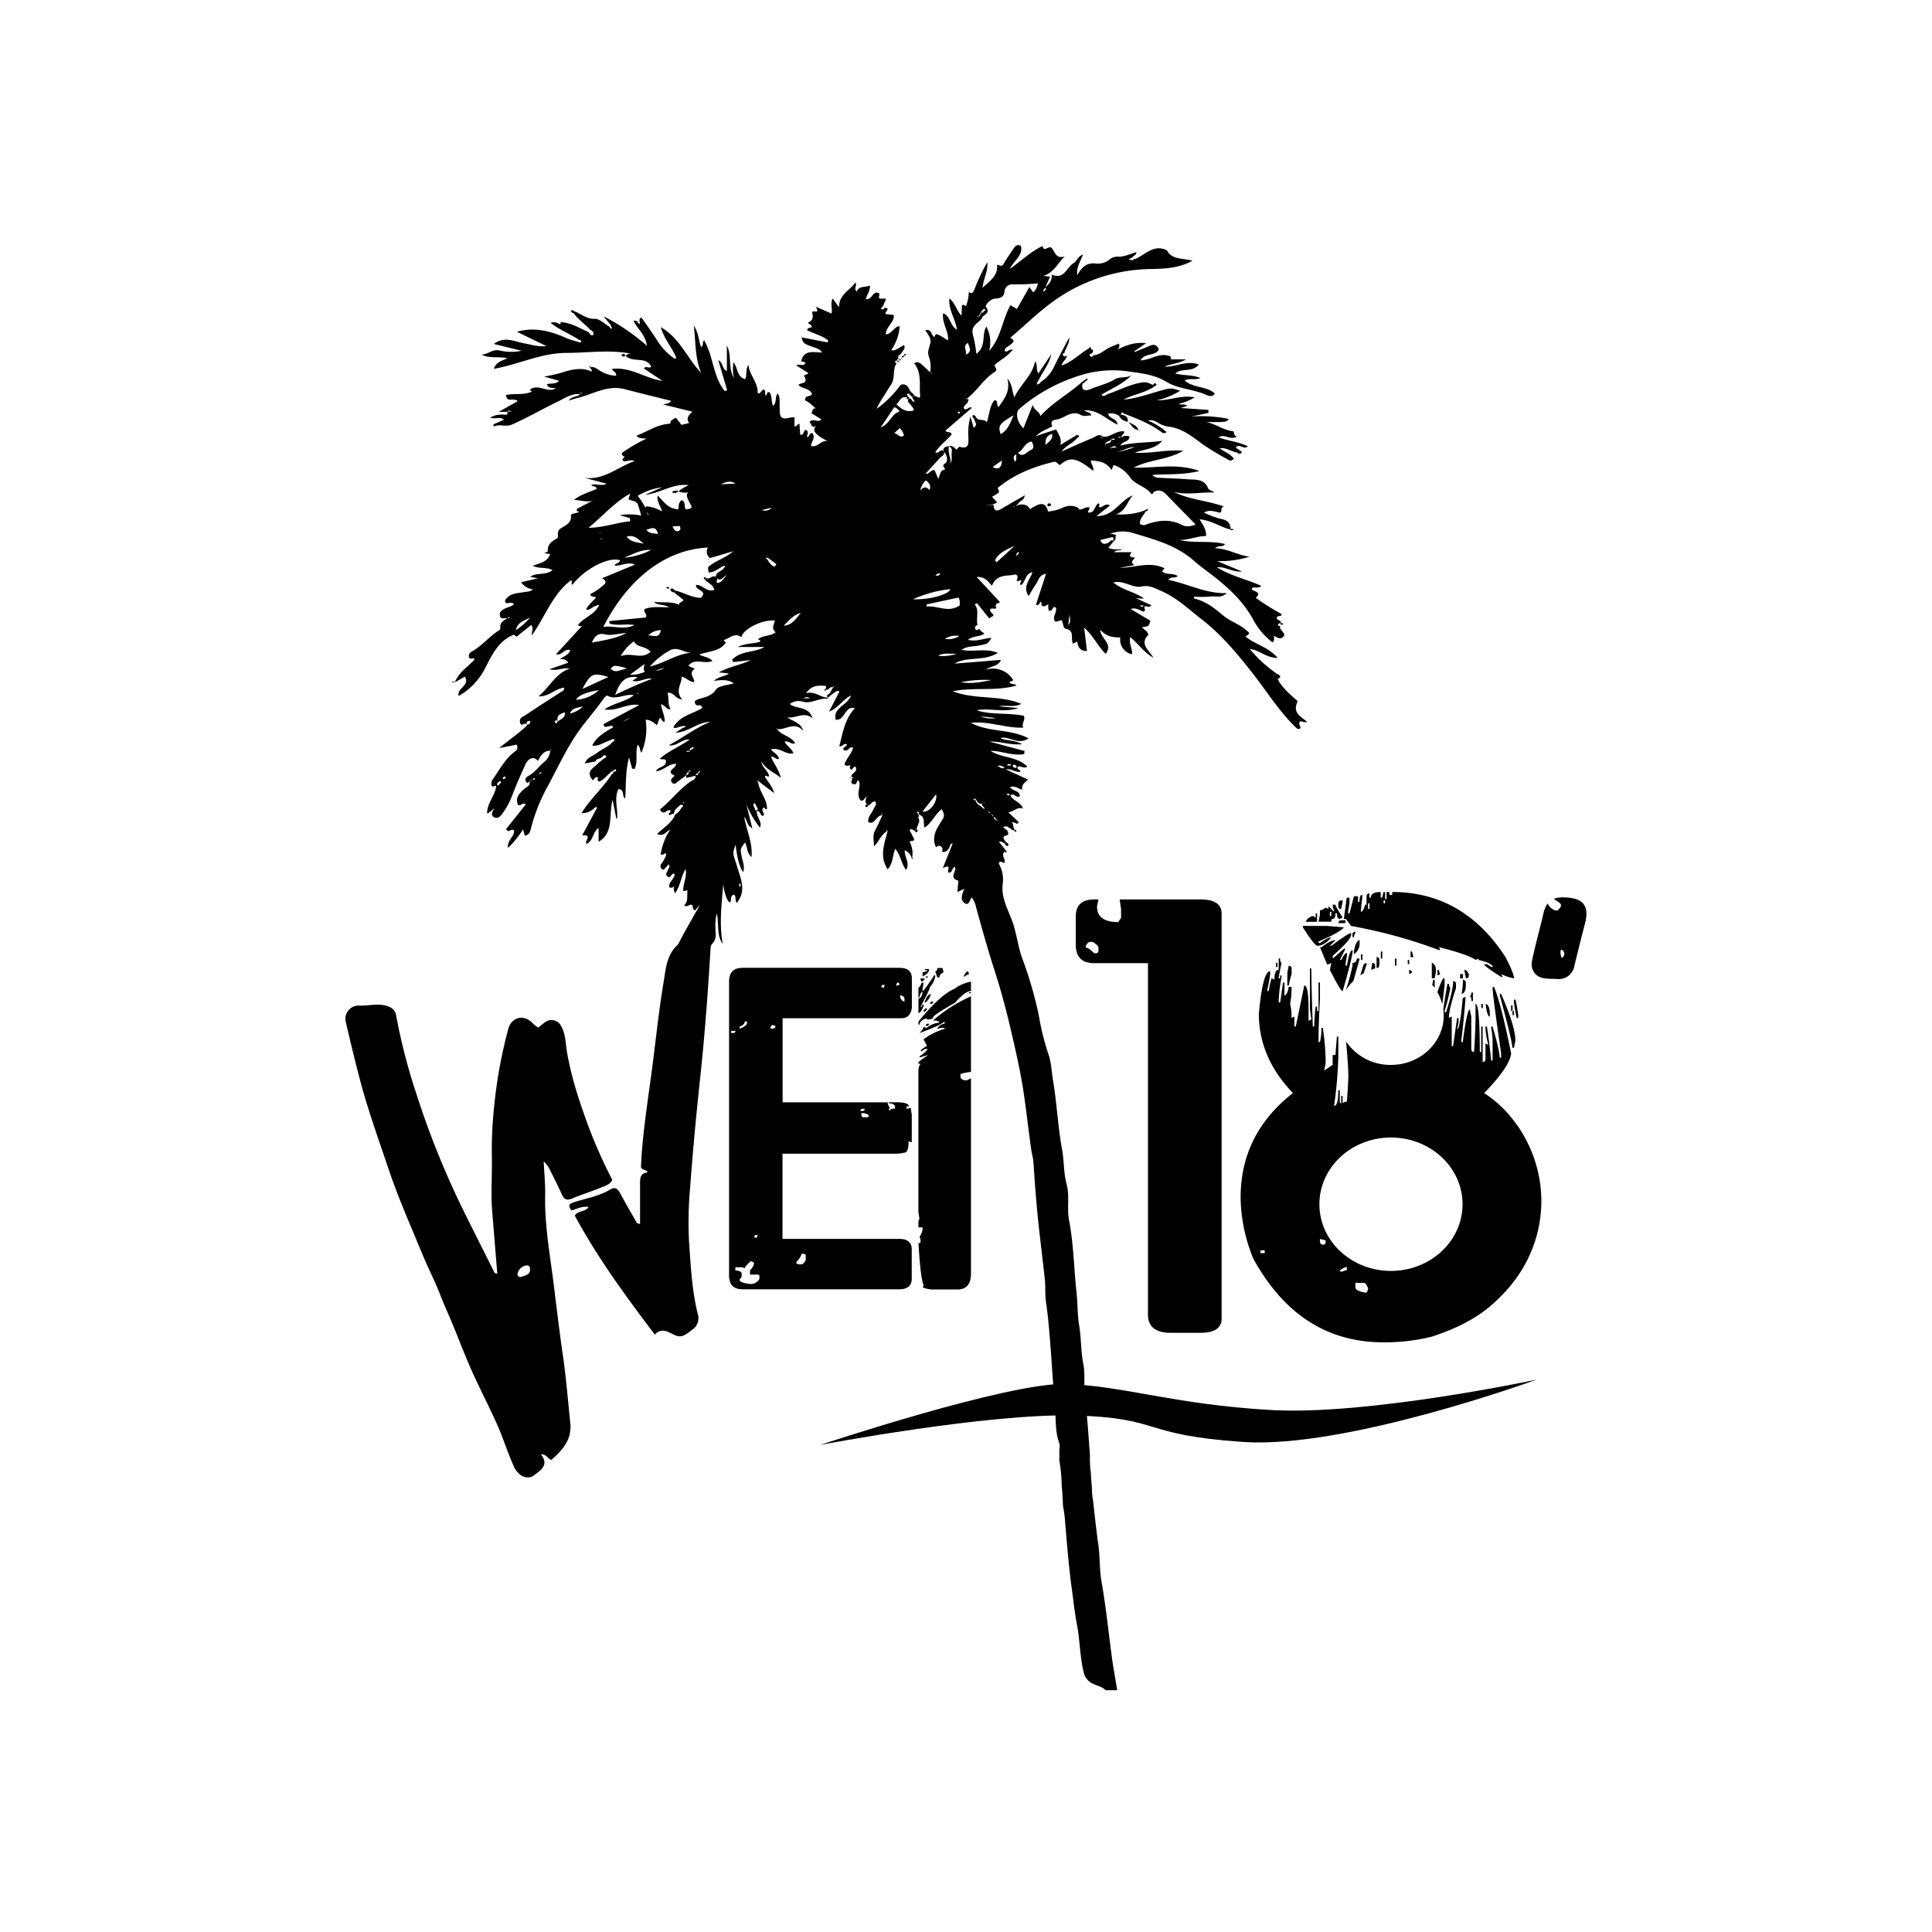 <svg id="Calque_1" data-name="Calque 1" xmlns="http://www.w3.org/2000/svg" viewBox="0 0 566.93 566.93"><title>wei_black</title><path d="M421.81,284.6v1.66l.83-.42a3.18,3.18,0,0,1-.42-1.25Z"/><path d="M423.23,294.73l.67-5.55V287.1h-.42a20.3,20.3,0,0,0-1.68,4.08A13.88,13.88,0,0,1,423.23,294.73Z"/><path d="M431,286.26v-.42q-.62-1.25-1.25-1.25V285l.42,2.08A.73.73,0,0,0,431,286.26Z"/><path d="M421.4,285q0-2.08-1.25-2.49v4.57H421Z"/><path d="M444.26,294.16a36.33,36.33,0,0,0,.83,4.57h.42v-.83a36.74,36.74,0,0,0-.83-4.57h-.42Z"/><rect x="409.35" y="281.28" width="0.42" height="2.08"/><rect x="413.09" y="281.69" width="0.42" height="1.25"/><path d="M413.5,284.6v1.25l.83-.42Q414.33,284.71,413.5,284.6Z"/><path d="M421,289.86a1.23,1.23,0,0,0,0-.27v-2.08h-.42l-.3,1.49C420.51,289.28,420.74,289.56,421,289.86Z"/><path d="M440.1,291.67v.42q3.32,12.05,3.74,15.38h.42l.42-2.08q0-4.15-4.16-13.71Z"/><path d="M395.22,270.06l1.25,1.66a147.62,147.62,0,0,1,25.77,7.06h.42l-.42-.83q8.21,2,10.8,3.74l.83-.42v.42q4.15,1,4.16,2.08h-.42l-1.25-.83h-.83q0,.62,5,3.74h.42l-.42-.83a15.17,15.17,0,0,0,3.74,1.25q0-1.45-2.49-6.23-12.36-19.11-33.25-19.12v.83h-.83v-.83h-.83v2.08h-.42v-2.08H406l-.42,1.66h-.42v-1.66q-2.91,0-2.91,1.66h-.42v-1.25q-.73,0-.83.83v2.49h-.42q-.62,2.08-1.25,2.08,0-.52.42-4.16v-.83q-.83,0-.83,2.08h-.42V263H397.3L396,268h-.42v-.42l.42-2.49v-1.66h-.83l-.83,6.23C394.94,269.64,395.22,269.78,395.22,270.06Zm10.8-5.82h.42v.83H406Zm-4.57.83h.42v1.66h-.42Z"/><rect x="443.84" y="296.65" width="0.42" height="1.25"/><rect x="443.42" y="294.99" width="0.42" height="1.66"/><path d="M431.79,293.74h.42v-2.49h-.42a3.2,3.2,0,0,1-.42,1.25C431.65,292.5,431.79,292.91,431.79,293.74Z"/><path d="M430.13,289.17v-.83q0-.73-.83-.83a22.32,22.32,0,0,1-.42,4.16Q430.13,291.35,430.13,289.17Z"/><rect x="428.46" y="285.85" width="0.83" height="1.25"/><path d="M437.19,298.32v-.42q0-3.12-1.25-3.32Q436.36,298.32,437.19,298.32Z"/><rect x="434.7" y="294.58" width="0.42" height="1.25"/><polygon points="414.33 279.2 413.92 279.2 413.92 280.86 414.75 280.86 414.33 279.2"/><path d="M393.56,266.73l.42-2.08v-.42h-.42q-.73,0-.83.83v.83A.73.73,0,0,0,393.56,266.73Z"/><path d="M386.49,268h-.42v1.25a.37.37,0,0,1-.42-.42,2.66,2.66,0,0,0-2.49,1.66h3.32Z"/><path d="M391.06,269.64q.83,0,.83-1.66h.42q0,1.66.83,1.66l.83-.42q-2.08-3.22-2.08-3.74h-.83a3.28,3.28,0,0,0,.42,1.66v.42l-1.66-1.66v.83l-.83-.42a3,3,0,0,1-1.66.83v1.25l-.42,2.08h3.74Q390.65,269.64,391.06,269.64Zm-.83-2.08h.42v1.25h-.42Z"/><rect x="405.19" y="279.2" width="0.42" height="2.08"/><rect x="399.37" y="280.03" width="0.42" height="1.66"/><rect x="374.44" y="282.52" width="0.42" height="1.25"/><path d="M449.66,339.46a34.58,34.58,0,0,0-14.13-18.7q7.58-7.89,7.9-11.64-2.91-14.44-5-19.53H438V290q0,1.87,2.49,19.12v1.25h-.42q0-2-2.08-9.14h-.42v.42a21.91,21.91,0,0,1,.42,3.74v5.82h-.42q-.42-4.57-1.25-10h-.42v.83a26.68,26.68,0,0,0,.83,4.57l-.83-.42v4.57a.73.73,0,0,1-.83.83V301.22h-.42v7.48h-.42q0-14.13-1.25-14.13v3.74q0,3.53-.42,10.39-.73,0-.83-.83v-9.56l-.42-2.08q-.83,0-2.08,9.56h-.42v-.42q.83-6.75,1.25-12.88l-.83.42q-.83,9.14-1.66,9.14L428,300v-1.25h-.42L426.39,307H426v-8.73l-.83.42q0-2.49,2.08-8.73v-1.25c0-.48-.28-.76-.83-.83q0,2.7-2.08,9.14h-.42v-.42a51.16,51.16,0,0,0,1.66-6.65,3.17,3.17,0,0,1-.42-1.25h-.42q-.76,4.11-1.21,7.52a13.75,13.75,0,0,1,.12,1.75c0,8-6.93,14.52-15.47,14.52A15.7,15.7,0,0,1,395,305.62q.66,7.55.66,10.15,0,1.66-.42,7.48a3.2,3.2,0,0,0-1.25.42v-2.08h-.42v2.08h-.42v-3.74h-.42q0,4.57-1.25,4.57A124.37,124.37,0,0,0,392.72,310v-5.82h-.42q-.42,5.2-.42,5.4h-.83v2.91l-2.49,1.66L389,312v-1.25a75.18,75.18,0,0,0-.83-9.14h-.42a16,16,0,0,1-.42,4.16h-.42v-.42q0-4.68.42-12.05v-5h-.42v8.31h-.42v-1.25h-.42a51.56,51.56,0,0,0-.42,5.82h-.42q-.42-11.95-.42-17h-.42v12.05l.42,2.91-.83.42v-3.74q0-6.65-1.25-6.65l-2.49,12.05h-.42v-2.91l-.83.42a16,16,0,0,0-.42-4.16,22.32,22.32,0,0,0,.42-4.16v-.83h-.83q-.42,2.49-1.25,2.49v-3.74h-.42l-.83,5.82h-.42v-.83a45.93,45.93,0,0,1,.83-6.65v-.42h-.42v.83h-.42v-.42l.83-4.16q-.42,0-.42-1.25h-.42v3.32q-1.25,0-1.25,2.91l-.83-.42a23.87,23.87,0,0,0-.83,3.74h-.42v-.42a36.63,36.63,0,0,0,.83-4.57V285q-2.18,0-3.32,12.47,0,12.88,10,23.27Q364,332.81,364.05,351.51a48.65,48.65,0,0,0,3.74,17.87Q381.3,393.9,406,393.9a58.06,58.06,0,0,0,14.13-1.66q17.87-5.82,23.69-17a.37.37,0,0,1-.42-.42v-2.49a41.13,41.13,0,0,1,1.25-11.22h-.42l2.91-9.14h-.42a80.29,80.29,0,0,0,2.91-11.64Zm-78.54,28.26h-1.25v-.83h1.25ZM389,364.39a.73.73,0,0,1-.83.83c-.49,0-.76-.28-.83-.83v-.83L389,364Zm6.23,8.31a3.2,3.2,0,0,0-1.25.42h-.83q0-.62,1.66-1.25h.42Zm5.82,6.65q-3.33-.41-3.32-1.66v-1.25h2.49q.62,0,1.25,1.66A3.2,3.2,0,0,1,401,379.35Zm7.12-6.41c-11.6,0-21-8.76-21-19.57s9.41-19.57,21-19.57,21,8.76,21,19.57S419.76,372.94,408.16,372.94Z"/><path d="M397.3,280a3.63,3.63,0,0,0,1.66-3.32v-.83q-1.14.21-1.66,3.32Z"/><path d="M386.49,277.54q2.18,0,4.16-2.49-.94,0-3.32,1.66h-.42v-.42q6.13-2.6,7.48-4.16l-5-.42h-7.06v.42Q385.24,276.81,386.49,277.54Z"/><path d="M377.76,289.17h.42a24.79,24.79,0,0,1,.83-3.32v-1.66q0-.73-.83-.83l-.42,2.08Z"/><path d="M398.13,281.28a1.1,1.1,0,0,1-1.25,1.25v.83a53.35,53.35,0,0,1-2,7.27,14.72,14.72,0,0,1,2.26-2.76l1.85-6.59Z"/><path d="M396.88,275h.42a3.19,3.19,0,0,1,.42-1.25v-.42l-.83.42Z"/><path d="M403.95,284.06l.64-.16.19-1v-1.25q0-.73-.83-.83Z"/><path d="M394,290.84q2.91-10.08,2.91-11.64v-.42q-.94,0-1.66,4.57h-.42v-.42l.42-2.49v-.83q-.83.21-1.66,2.08h-.42l1.66-3.32h-.42l-3.32,2.91v-.83q5.4-4.68,5.4-6.23v-.42q-.83,0-5.82,3.74h-.42l1.66-1.66q-1.46,0-4.16,2.08h-.42l2.08,5h.42l.83-.42-.42,2.08Q393.35,290.84,394,290.84Z"/><path d="M392.72,270.89h2.08v-.83h-1.25Q392.83,270.06,392.72,270.89Z"/><path d="M401,282.52l-.83.42c-.36,1.19-.7,2.28-1,3.26.31-.21.63-.41,1-.6.27-.82.56-1.7.87-2.66Z"/><path d="M403.53,283.36q0-.73-.83-.83-.21,1.13-.37,2.05c.39-.15.79-.29,1.2-.41Z"/><g id="cul_8" data-name="cul 8"><path d="M445,329.94c0,4.68-.28,9.17-2.88,13.41-2.78,4.55-6.68,8.1-8.73,13.12-4.4,10.77-4,22.82-8,33.7,15.82-6.28,26.9-20.79,26.9-37.69A38.6,38.6,0,0,0,445,329.94Z"/></g><path d="M321.08,263.93h1.25l-.42,2.08q0,4.57,6.23,4.57l.83-1.25v-2.49l-.42-2.91h23.69q6.23,0,6.23,4.16V386.94q0,4.16-6.23,4.16h-8.73q-6.65,0-6.65-5.4V282.63H321.08q-5.4,0-5.4-5.4v-8.31Q315.68,263.93,321.08,263.93Zm-2.49,13.71v.42q.83,0,2.49,1.66h.42a.73.73,0,0,0,.83-.83v-.83q0-.62-1.66-1.66h-.83Q319.21,276.4,318.59,277.64Z"/><path d="M455.44,267.3c0,1.63,1.74,2.95,3.89,2.95"/><path d="M459.05,263.33a8.18,8.18,0,0,0-3.1.4l.85.62a6.4,6.4,0,0,1,1.09.82c.53.62-.25,1.48-.74,1.88s-1.36-.11-1.86-.5a3.62,3.62,0,0,1-1.15-1.45,8.67,8.67,0,0,0-1.28,3.17c-.88,3.79-1.93,7.55-2.79,11.34-.34,1.5-.88,3.26-.43,4.59,1.18,3.5,4.66,2.91,7.34,3.08a4.6,4.6,0,0,0,5-3.82c1-4.12,2-8.21,3.09-12.3C466.47,265.84,464.66,263.48,459.05,263.33ZM458.48,281c-.11.09-.26,0-.3-.12a3.77,3.77,0,0,1-.21-2,.16.16,0,0,1,.14-.14.21.21,0,0,1,.24,0h0A1.35,1.35,0,0,1,458.48,281Z"/><g id="sol"><path d="M240.69,424s55.25-18.4,72.1-17.88,31.63,6,60.15,7.64,78-8.93,78-8.93-55.86,20.38-86.19,18.3-23.52-7-49.09-7.76S240.69,424,240.69,424Z"/></g><path d="M380.6,206.24c.35-.81-.34-.91-.65-1.21-1.87-1.74-3.82-3.4-5-5.73l-1.35-.9h-.2l1.15-.8a39.23,39.23,0,0,1-7.82-7.16c2.93.3,4.85,2.67,8.19,2.61-2.79-3.25-6.66-3.94-9.44-6.26,1.49-1.08,1.29-.93.14-1.93-2-1.77-4.64-2.51-6.69-4.25-2.47-2.08-5-4.12-8.31-4.92-.32-.08-.28-.29-.22-.59a33.79,33.79,0,0,0,4.81-.05c1.46-.21,3.11.56,4.79-1-6.29.19-11.42-2.78-17.16-3.87.77-1.16,2-.36,2.73-1.15-1.42-1-3.27-.22-4.58-1.34l.74-.94c-4.39-2.14-8.81-.1-13.16-.15l4.28-.75c-1.37-1-.25-1.47.17-2.19-.79-.22-2.2,0-.92-1.63h-5.24c.87-.84,1.84-.38,2.37-.69-1.16-.34-2.59.16-4-.62l1.57-1.9h0c.81-.43.41-1.24.71-1.86l-1.65-.36a10.39,10.39,0,0,1,6.14-.33c6.42,1.95,13,3.57,18.29,8.24,2.15,1.9,4.56,3.54,6.82,5.36,4.3,3.47,8.15,7.27,10.76,12.2a20.56,20.56,0,0,0,5.55,6.43c.74-.62.31-1.31.45-1.91,1.13.67,2.25,1.27,3-.17-.1-1.21-1.6-1.62-1.19-2.78a.47.47,0,0,1-.66-.31c0-.58.52-.31.83-.42.25-1-1.5-.9-1.18-1.78.41-.65,1.27,0,1.43-.92a72.28,72.28,0,0,1-7.62-4.78c2.28-1.93-1.54-1.9-1.15-2.8.88-.62,1.7.27,2.79-.7-4.38-2-9-2.9-13-5.46,2.4-.29,4.37,1.45,7.38,1.25l-7.36-3.08a27.69,27.69,0,0,0,9.51-1.29c-3.44-.41-6.41-2.39-10.08-2.47.92-1,2.16-.15,2.92-1.23-4.45-1.13-9-.13-13.38-1.21,2.68.06,5.14-1.14,7.8-1.15.12-1.87-.9-3.22-1.91-4.9,3.53.3,6.13,2.3,9.13,3l0,0c-.07-2-1.06-2.83-3-3.15a27,27,0,0,1-4.85-1.81c1.86-1.09,3.34-.15,4.77,0,.79-.46-.19-1.65,1.18-1.77-5-1.81-10.17-2-14.76-4.31,4,1,7.94,0,11.9.18-.67-.58-1.56-.55-1.93-1.4-1.24-2.81-3.88-2.29-6.15-2.5s-4.84-.23-7.26-.39c-1-.06-2,.11-2.89-.89,4.56-.28,9,.05,13.83-1.14-6.62-2.38-12.83-.79-19.27-1,4.58-2.41,9.82-2.18,14.49-4.92-4.91-.49-9.2.88-14.21.54,3-1.08,5.88-1,8.09-3.47-4.25.61-8.16.34-12.31,1.41.76-1.5,2.76-1,2.64-2.77-.78-.05-1.55-.32-2.2.37-.42-.79,1-1,.61-1.8a4.66,4.66,0,0,0-2.52.53c-1.23.39-2.32,1.39-3.76.95h0c-1.16-.91-2.08.15-3,.51-3,1.22-6,2.6-9,3.92,1.28-1.82,3.44-2.39,4.69-4.11l-.63-.48-4.45,2.67c.51-1.87-.53-3.12-1.24-4.56l-6,2a13.24,13.24,0,0,1,3.49-2.19c.49-.24,1.42-.7,1.4-.72-.93-2.08,1.16-1.87,1.89-2.11,2.05-.67,4.06-2.54,6.34-1.28,1.23.69,2.1.14,3.23.22-.38-1.17-1.44-.86-2.1-1.51,4-.29,6.51,2.69,9.8,4.2-.24-1.91-2.46-1.72-2.81-3.19a3.86,3.86,0,0,1,3.39.74l.45-.56c0-1,.54-.37.87-.23,3.64,1.43,7.31,2.8,10.53,5.1.54.38,1.06,1,1.94.33a18.88,18.88,0,0,0-5.41-3.34c1.1-.44,2,.11,2.92.6a8.13,8.13,0,0,0,2.92,1.12c4,.42,7.05,2.86,10.09,5.14a86.74,86.74,0,0,0,7.7,4.65c.74.45,1.05-.12,1.58-.26-1-1.58-2.77-2-4.22-3.17,2.05-.3,3.42,1.07,5.1,1.22l.76-.63c-.27-.41-1.11-.36-1-1,1.09-.89,2.18.89,3.43-.16-2.84-1.37-5.83-1.6-8.62-2.62,1.76-1.24,3.39,1,5.42-.26-1.18-.17-.65-1.5-1.19-1.55-2.87-.3-5.15-2.22-7.92-2.7,5.8.05,6.14.06,6.66-.91a40.68,40.68,0,0,0-10.94-.71l5-1.06,0-.87-8.13-.57c.62-.18,1.25-.41,1.91-.62-.84-.74-1.68-.17-2.49-.58a16.09,16.09,0,0,0,4.68-1.91c-3.9-.81-7.43,1-11.12.84a21.56,21.56,0,0,0,6.85-2.78c-2.75-.9-2.74-.85-5.86,0-3.55,1-7,2.25-10.75,2.6,2.81-1.54,6.14-1.88,9.2-3.93-1.51-.93-2.42-1.31-3.78-1.1-3.57.55-6.7,2.28-10.05,3.39-.55.18-1.15,1-1.84.19,3-1.82,6.26-3.12,8.8-5.7-1.53.91-3.43.32-4.82,1.16-2.27,1.37-4.83,1.9-7.22,2.91-1,.41-2.87.81-2.31-1.61l-.23-.43c-3.87,3.46-8.52,5.93-12.14,9.94-.34-1.53-1.89-1.6-2.24-3.33l-2.74,6.91c-1.9-1.73-2.45-4.63-1.2-5.7a49.88,49.88,0,0,1,19.15-10.2,31.48,31.48,0,0,1,12.84-.77c3.89.52,7.84,1,11.06,3,3.7,2.19,7.9,2.17,11.66,3.81.3.13,1.88,1,2.66-.31-2.46-2.31-6.28-1.54-8.88-3.86,1.57-.77,3,0,4.65-.71-2.52-1.05-5-.64-7.39-1.35,2-1.73,5-.2,6.91-2.61-3.56-1.32-6.74.75-10,.64,1.91-.95,4.14-.87,6.22-2.16h-4.42c.09-.66,0-1-1.22-1.18-2.78-.47-5,1.45-7.67,1.47,1.13-2.26,4.45-1.18,5.37-3.22-.88-2-2.13-1.29-3.38-.75s-2.48,1-3.72,1.54l-.12-.23,3.47-2.37c-3.4-.4-6.14.68-8.8,2.1a1.49,1.49,0,0,0,.82-2c-1,.43-1.88.78-2.73,1.16-1.6.71-2.82,2.19-4.72,2.27-.31.49-.73.73-1.06.11s.36-.49.64-.65c.5-.8.45-1.28-.67-1.13l-.31-.31c-2.71,1.57-4.91,4-8,5,.34-1.23,1.48-1.8,1.62-3-.38.39-.84.47-1.16,0s.16-.52.41-.7c.23-1.4,1.49-2.44,1.41-4.56-1.64,3.15-3.1,5.78-4.4,8.49a10.45,10.45,0,0,1-4,4.62c-.15.28-.27.6-.69.53l-.38.25,0-.54.56-.92c1.2-2.5,3.09-4.66,3.65-7.51l-3.78,5.66c-.83-1.16-.11-2.5-1-3.56-.75,4.28-4.26,6.61-6.06,10.6-.75-2-.5-3.75-2.06-5.52,1,3.84-1,6-2.59,8.39-.69-.67,0-1.87-1.16-2.1-1.55,1.85-1.48,4.29-2.28,6.48-.9-1.08-2.46-.2-3.15-1.4l-.53.52c.14.83,1.15,1.71-.18,2.52l-.94-3.26a17.6,17.6,0,0,0-.6,6.06c0,1.71.29,3.63-2.55,2.8-.22-.07-.64.55-1,.84-.9-1-1.34-1.19-2.2-1v-.05c-1.41.32-1.7.6-1.56,1.53-.9-1-1.46,1-2.39.25,1.3-2.06,3.38-3.43,4.8-5.23-.33-1-1.39-.34-1.85-1.08l7.78-6.71c-1-.55-1.49,1.07-2.36.18-.12-.89.78-1.13,1.08-1.73.59-1.18.1-1.15-.63-.82,3.28-2.28,5.18-6,8.61-8.16,1.08-.67-.09-1.36-.07-2,1.63-1.48,3.62-2.43,5-4.13l-.31-.38c-.58,0-1,.92-1.72.34.08-1.1,1.14-1.26,1.74-1.83s1.68-1.13-.13-2c4-3.32,7.69-7,11.72-10a50,50,0,0,1,29.92-10.19c4-.09,8-.3,11.87-2.42-2.87-.82-6.1-.25-7.49-3.07-3.69-1.8-6.11,1-8.95,2.39a3.21,3.21,0,0,1-.7.17c-.43.48-.92.35-1.62.07l1.15-.54c.21-.6,1.19-.6,1.15-1.54-1.76.49-3.48,1.32-5.2,1.33a3.61,3.61,0,0,0-2.57.73,5.36,5.36,0,0,1-4.28,1.25c-2.65-.28-4.08,1.28-5.22,3.33,0,0,0,.08,0,.12l-.06-.06c-.35-2.09.83-3.85,1.68-6-1.64.54-1.83,2-2.74,2.5-2.11,1.19-2.74,5-6.45,3.37.14,1.55-.51,2.51-1.83,3.71l1.35-3.11-2-.21c3-.85,4.13-3.58,6.3-5.73-2.8.92-2.9-1.68-4-2.59-.93-.44-2.11,1.45-2.51-.44-3.49,1.6-6.17,4.34-9.62,6.72,1.25-2.55,3.93-3.86,3.27-6.79-1.08-.49-1.67,0-2.19.86-1,1.5-2,2.91-2.9,4.46-.56,1-1.16.32-1.91.23.31,3.19-2,4.66-4.25,6.76.23-2.7,1.64-4.74,1.4-7.51a60,60,0,0,0-3.8,8c-.35.78-.57,1.53-1.64.73a11.53,11.53,0,0,1-.84,4.16c-.46-.16-.73-.65-1.17-.18l-.14,3c-1.53-1.63-1.89-3.75-3.54-5.07-.33,3.29,1.7,5.91,2.23,9.2-2.16-1.25-1.78-3.87-4.07-4.86-.43,2.9,1.66,5.24,1.45,8-3.55-2.23-3.55-2.23-4-1-1-.5-.81-2.56-2.69-2,.8,1.25,1.85,2.44,1.47,3.83-.71,2.6-.84,2.56-.29,4.31a8.44,8.44,0,0,1,.23,4.18c-3.38-3.22-3.38-3.22-4.68-2.65,2.36,2.94,1.41,6.47,1.78,9.78,0,.09-.18.21-.33.36l-1.47-.67-.56.61.74,1.13c-.88.48-.83-1.34-1.77-.67-.66.88.36,1.18.63,1.71s.93.89.84,1.63c-2.06.59-3.57-.37-5.07-1.82,1-.84,1.27-2.54,3.15-2,.76-.29-.48-.82.14-1.13l.79-.58c-.51-1.44-1.28-2.52-2.84-2a31,31,0,0,1-7.05,7.05,22.6,22.6,0,0,1,2-3.55c.73-1.15,1.39-2.35,2.18-3.46,1.39-1.95.4-4.53,1.74-6.48-.26.06-.48-.05-.48-.34s.29-.43.61-.29l0-.48.46,0c-.67-1,.54-1.25.84-1.84.37-.74,1.24-1.29.69-2.31-2.74,1.67-2.74,1.67-3.75,1.5a13.62,13.62,0,0,0,2.47-7c-1.68.06-2.17,2.26-4.08,2.4.09-2.31,2.55-3.47,2.37-5.7L260,92.18c-.79-.47,1.78-1.9-.53-1.82-.14.46-.53.6-.82.31s.14-.47.35-.64l1-2.29c-.72-.33-1.52.18-2.1-.34l.15-1.26c-2-1.19-2.14,2.11-4,1.62.4-1.4,1.34-2.5,1.23-4-1.36.66-3.2,0-3.88,1.8-1-.89.23-1.81-.39-2.69-1.58,2.4-4.81,3.46-4.81,7.3l-1.85-2.57c-.78,1.54,0,2.92-.34,4.4l-4.62-2c1.37,2.5-.91.74-1.09,1.67.34,1.16.4,2.38-1.23,3,.37.54,1.1.61,1.13,1.25-.32.46-1.22,0-1.34,1,2,1,4.37,1.54,6.18,3l-.24.55L235.28,99c.13,1.94,1.52,2.12,2.67,2.6s2.41.55,3.32,1.83c-2.56,0-5.3-.91-6.17,2.51.16.41,1.16,0,1.25.7-.71.93-1.69.08-2.74.56l3.57,2.25c-.24.65-1.53.41-1.17,1,1.33,2.22-1,1.77-1.73,2.49,1.11,1.26,3.33.88,4,2.7-.41.94-2.17.15-2,1.9,1.23.42,2.11,1.57,3.13,2.3-.94-.13-1,.67-1.27,1.45l2.9,1.77c-1.07,1.2-2.47-.58-3.5.81.67.44.49,2.2,2.19.9-1.67,1.37-.31,2.38.34,3a13.41,13.41,0,0,0,3.15,1.77c-2.07-.86-3.2,2-5.26,1.29.12-1.26,1.54-2.49.35-3.79-.93.08-.7,1.2-1.51,1.25,0-.74.73-1.64-.36-2.16-.81.25-.34,1.57-1.62,1.45l-.22-3.17c-.7-.19-.67.95-1.46.64v-2.59a6.64,6.64,0,0,0-1.35.1c-3.49,1-2.91-1.45-3-3.42-.07-1.2.22-2.5-.57-3.66-.94,1-.14,2.6-1.37,3.63-.64-1.4-.18-2.91-1.05-4-1-.29-.54.91-1.1.94-.41-.52.15-1.31-.54-1.72-.82,0-.88,1.45-1.83,1,.13-3.12-2.38-5.12-2.71-8.29-1,1.6-.27,3.11-1,4.23-2.41-.71-2.06-3.22-3.38-5-.29,2.49-.2,4.17.44,5.09-2.25-3-.78-6.76-2.38-10v7.52c-1.56-.68-1-2.47-2.51-3.18l2.59,8.82-.69.25c-3.49-4.26-3.31-10.18-6.05-14.87-.74.58,0,1.54-.93,1.94-.7-1.89-.62-4-2.13-6.31.63,5,.31,9.59,2.2,13.93-4.13-4.31-6.26-10.25-11.86-13.44.9,3.32,3.1,5.7,4.36,8.55.27.71.06.87-.59.49a18.19,18.19,0,0,1-4.63-4.82c-1.38-2.16-2.85-4.27-4.34-6.36-.64-.91-.7-.86-1.11,0l.19,1.07c-.68.11-.6-.39-.77-.65-.36-.09-.72-.4-1.07-.06,1.06,2.29,3.42,3.85,3.88,7.24a62,62,0,0,0-12.71-8.65l2.08,2.54.37,1-.31.12-.53-.68c-1.39-.8-2.81-2.29-4.18-2.25-2.43.07-4-1.4-5.92-2.2l-.39.41c1.32,1.95,3.32,3.23,4.88,4.94.64.34,1.23.71.92,1.63-.94.28-1-.77-1.6-1-2.7-1.21-5.27-2.83-8.38-2.83.24.06.65.05.4.45s-.49,0-.73-.08a2.49,2.49,0,0,0-2.17-.13c2.61,2.05,5.68,3.23,8.41,5,.29.08.59.14.64.52a.82.82,0,0,1-1.06,0,23.32,23.32,0,0,1-3-.91c-4.77-2.16-9.64-3.51-14.87-2l8.69,4.22c-2.64.2-4.53-.46-6.46-.81-2.92-.52-5.87-2.22-9,.16l8.14,2a14.54,14.54,0,0,1-6.51-.1c-2-.43-3.29,1.15-5.27,1.23,2.41,1.2,4.92.47,7.65,1.07-1.82.77-3.35,1.14-4,3.09,7.25-1.25,13.7-4.61,21.14-4.66,6.32,0,12.61-1,18.88.19a2.42,2.42,0,0,0-1.4.64c2.17,2.21,6,0,7.55,3.21-.59.7-1.63-.42-2.15.54l5.46,3.63c-5-.67-9.34-4.22-14.82-3.51.28.87,1.39.87,1.2,2a9.23,9.23,0,0,1-4.32-1.23c-1.07-.5-2-1.73-3.4-1.18.18.32.69.44.52,1.21-2.5-1.24-5.11-.78-7.57-.08a41.39,41.39,0,0,1-6.39,1.52l4.44,1.23c-1,1.11-2.39.67-3.59,1,.53,1.52,1.89.88,2.53,1.26-2.24,1.41-4.89-1.38-7.39.22-.09.53.37.58.5.69-2.42,1.12-5.13.47-7.6,1,.07,2.45,2.25.62,3.4,1.83l-5.59,3.13h2.56c.11.67-.07.9-.89.83a6.68,6.68,0,0,0-4.18.87c1.37.56,2.84-.41,4.09.58l-3.09,1.38v.67c1.8-.9,3.55.21,5.42-.62,4.57-2,8.9-4.54,13.4-6.71,2.1-1,4.09-2.48,6.63-2.2-.87.89-2.42.53-3.43,1.9,1.08-.32,1.83-.59,2.59-.77,4.58-1.09,8.82-3.92,13.87-2.59,4.46,1.17,8.94,2.25,13.68,3.43-.75,1-1.57.74-2.37,1.07l8.61,2.12c-1.24,1.07-1.94,2-1,3.32l-2.24.54-1.63-2.09c-.85.42-1.76.76-1.62,1.74-3.74.13-6.57,2.26-10,3.52,1.17,1.14,2.31.66,2.89.9a47,47,0,0,0-7.13,4.17.84.84,0,0,0,.69,1,.37.37,0,0,0,.14,0,10.22,10.22,0,0,0-.67.93c0,.07.13.26.23.45,1.06.27,2.16-.6,3.34,0-4.92,1.69-9,5.69-14.71,4.92l6.53,1.72c-1.71.89-3.19-.23-4.58.42.45.51,1.49.16,1.65,1.1-2.23,1-4.69,1.6-6.66,3.22,2.19.13,4.33.89,5.87.07-1.09.55-2.7,1.32-4.27,2.18-.33.18-1,.33-.75,1,0,.13.43.13.65.19l-.09.11c-.76.51-2.37.38-2.31,1,.25,2.54-2,3-3.23,4s-.06,2.35-1,2.86c-1.56.83-2.73,1.73-2.56,3.7,0,.11-.57.28-1.07.5l1.75.33c-.87,2.36-3.1,2.63-5.13,3.4,1.89.95,3.89.3,5.84,1.25-2,1.71-4.54.57-6.61,2l2.3.42-4.92,1.17a4.89,4.89,0,0,0,3.48,2.07c-.89.8-1.84.65-2.69.82-1.74.36-3.62.26-5,1.76-.33.37-.72.66-.3,1.38.65.38,1.68-.47,2.38.37-.63.78-1.65.85-2.48,1.25s-1.77.92-1.64,2c.17,1.48,1.41.71,2.2.91-1,.65-2.18,1.19-2.07,2.57,0,.55.1.66-.39,1-2.84,1.78-4.95,4.5-7.89,6.16a1.45,1.45,0,0,0-.93,1.54c.16,1.13,1.23.1,1.7.78-1.85,2.12-4.46,3.57-5.87,6.77l3-1.68c1.58,2.63-2.49,3.38-1.81,5.67a19.74,19.74,0,0,0,7.76-8.17c2-3.86,3.86-8,8.38-9.82l.07,0a4.73,4.73,0,0,0,.79.58l4.26-3.42c.87,1,0,2,.21,3,3.89-5.38,6-12,11.49-16.15.55.45-.16,1,.4,1.34,3.65-4.69,10.46-8.23,13.93-7.21,0,1-1.32.77-1.56,1.56,1.94.24,3.72-1.22,6-.26l-9.67,4c2.13,1.18.31,2-.17,2.51a16.9,16.9,0,0,1-3.3,2.16c.25,1,1.19.61,1.71,1-2.65,2.75-2.89,3.06-2.78,3.63,1.31,0,2.09-1.44,3.71-1.41-1.41,2.87-4.56,3.63-6.2,5.79.23.63,1.1.27,1.09.39L163.14,192c1.68.49,2.51-1.79,4.19-1.24-.39,1.38-1.66,1.72-3.15,2.7a2.43,2.43,0,0,1,2.58,1l-5.5,1.91c2.14.67,3.73-.55,5.89-.18-4.33,1.58-5.88,5.54-9.14,8.13,3,.22,4.89-2.25,7.54-2.53,0,.89-.62,1.06-1.07,1.35-3.45,2.24-6.92,4.45-10.33,6.75-.67.46-1.77.62-1.57,2,.26,1.88,1.73-.54,2.07,1-2.43,2.34-5.39,4.29-8.14,6.62l5.15-1c.25.75.26,1.42-.33,1.84-3,2.11-4.6,5.28-6.59,8.17a2.11,2.11,0,0,0-.53,1.71c.18,1.42,1.39-.34,1.36.64-.32,2.67-2.63,4.67-2.64,7.85a4.94,4.94,0,0,0,2-1.57c-.1.78-1.23,1.92,0,2.63s2.08-.43,2.73-1.37a22.56,22.56,0,0,0,2.6-4.88c1.19-3.13,2.55-6.2,3.94-9.25.88-1.93,2.55-2.4,3.66-1,.8-1.52,1.64-3,3.59-3a4.63,4.63,0,0,1-1.77,3.33c-1.6,1.32-2.77,3.12-4.68,4.12-.62.32-1.16,1-.53,1.77.37.45.67.09.87-.3.45,1.41-.85,1.7-1.54,2.33-1.39,1.27-2.68,2.54-1.83,4.63.8.55,1.35-.84,2.33-.14l-5.78,7.26c.79,1.43,1.49-.37,2.3.4.3,1.76-2.09,2.77-1.74,5.14a29.43,29.43,0,0,0,4.41-5.47,17.89,17.89,0,0,0,.52,1.87c1.26-.21,1.54-1.08,1.75-1.93a51.28,51.28,0,0,1,4.78-12.23c2.69-4.94,5-10,8.1-14.79,2.51-3.93,5.7-7.26,8.33-11.05.31-.45,1-1.19,1.18-1.1,2.66,1.43,5.22-.63,7.83-.13-2.35,1.92-5.53,2.2-8.64,4.17,3.81.67,6.58-1.9,10.26-1.28l-10.51,5.61c.31,1.53,1.11.41,1.62.7.36-.22.82-.38,1.06,0s-.22.49-.52.6c-2.12,1.31-4.29,2.55-5.47,5,2.07.26,3.63-1.12,5.45-1.6.3-.34.74-.44,1-.12s-.18.49-.45.63c-1.2,1.45-3,2-4.45,3.14-1.29,1-3.08,1.39-3.7,3.16,0,0-.09,0-.14,0l0,.05,3.3-.62c.15-.83,1-.69,1.46-1l.55-.4c.27-.34.68-.63,1-.21s-.25.61-.58.78l-.39.32-1.29,1c-1.11,1.44-3.88,2.18-1.63,5,.36.13.59-1.21,1.45-.79.33.3-.42,1.19.59,1.18,1.33-.58,2.15-1.79,3.24-2.67.21-.21.41-.51.73-.14,0-.47.2-.63.42-.6l0,0c.38-.33.36,0,.45.21l.1.07-.08,0a.15.15,0,0,0,.06.06l-.91.32c.08.34-.1.5-.4.57-2.53,4-6.23,7.11-8.92,11.48a5.08,5.08,0,0,0,3.82-1.55c.16-.09.38-.29.49-.24.36.16.2.43,0,.66l-4.12,7.67c3.18-.32.63,1.55,1.26,2.47,2.06-.8,1.78-3.54,3.57-4.64V247c4.63-2.71,2.87-7.93,4.11-12.3l1.09,5.51.22,0c.3-2.87-.94-5.85.38-8.65,2,.12.89,2.14,2,2.76.28-3.89,0-7.76,1.12-12.08l.92,3.3.69.12c1.1-2.12.15-4.74.93-7.15.88.84.63,2,1.11,2.34a17.83,17.83,0,0,0,1.23-9.64c1.56,0,2.35.93,3.33,1.55l.8-2.08c.65.12.57,1.12,1.42,1.16.18-1.6-.66-3-.89-4.44-.14-.27-.23-.55.06-.77,0,0,.28.23.43.36.76.17.95,1.36,2.15,1.08-.87-1.52-.42-3.17-.88-4.76,1.88-.31,2.37,1.94,4.3,1.91-2.17-2.4-.19-4.44-.09-6.68,1.4.44,2.25,1.6,3.63,1.6.08-1.34-1.83-2.59.17-3.89l-1.92-.87c1.88-2.44,4.75-.35,7.1-1.44-1-1.07-2.27-1.11-3.9-1.84,3-1.14,6.09-.9,7.8-3.53l-.65-.76c1.81-.4,3.21-2.35,5.25-.83.44-2.43,6.21-5.26,9.85-4.87-.3,1.16-1.19,2.35.2,3.42-1.59,1.27-3.74.79-5.22,2.09.35.16.74.1.69.66-1.94.67-4.15.38-6.65,1.58h7.88c-2.84,1.69-6.91,1-9.46,3.71l.25.71,5.19-.57c-3,1.45-6.31,1.9-9.38,3.6l3,.31c-1.34,1-2.86.75-4.44,2.19,2.5-.37,4.36-.36,5.86.7-1.72.56-4.38.61-5.3,1.9-1.42,2-3.28,2.15-5.11,2.77-.51.17-1.08.45-1.06.8s.29,1.12,1.08,1c.49-.09.94,0,1.16.76-2.89,1.81-6.72,2.3-8.52,5.7.79.51,1.58-.27,2.43-.26a.92.92,0,0,1,1.19.11l-.85.31-2.2,1.43c4-.22,6.63-3.2,10.29-3.19-4.31,1.67-7.89,4.57-12.22,6.86,2.48.37,3.79-1.89,6.16-1.7-3,2.15-6.19,3.34-8.74,5.62.55.47,1.79-.23,1.78.82,0,1.78-2.32,1.43-2.94,2.87,2.17-.17,3.67-2.18,5.84-2.18.35,1.36-3.37,2-.35,3.51-.6.57-1.52,1.11-.78,2s1.38-.12,2-.53,1.36-1,2-1.5l.74-1.26a.86.86,0,0,1-.06.95l.53.77,1.68-.46c.18,1.22-1,1.34-1.62,1.81-3.3,2.4-5.74,5.67-8.81,8.09,1.08,2.1,2-.13,3,.27.46.63-.74.8-.34,1.37.46.12.93-.58,1.41-.26.14-1.42,1.18-2,2-2.74.21,0,.52,0,.61.16.23.36-.09.53-.36.69a4.67,4.67,0,0,1-2,2.11l.09.12c-1.1,2.32-3.35,3.66-5.26,5.49,1.88.9,2.58-.67,3.88-1.29a17.49,17.49,0,0,0-2.82,7.41l.9-.16c.53-.43.79-.39.66.37a10.8,10.8,0,0,1-1.25,2.29,1.13,1.13,0,0,0-.06,1.6c.73.75,1-.38,1.5-.58l.54-.74a.83.83,0,0,1-.05,1.3c0,.74-1.12,1.38-.32,2.18,1.08,1.09,1.1-1.09,2.15-.68.07,1.52-1.79,2.39-1.58,3.92a1.16,1.16,0,0,0,1.57-.45c-.33.94-.33.94.14,2.25,1.62-2.21,1.75-4.93,3.12-7.14.46,2.39-.81,4.35-.71,6.49l1.26-.22c-.22,1.63.32,3.21-1,4.43,1,.7,1.6-.59,2.35-.11.41.46,0,1.22.86,1.58l1.39-1.66c-.49.82,0,1.86-.27,2.72l-.67.82c-.48.27-1.26.47-1.21,1,.19,2.17-1.62,3.48-2.12,5.33l.45.53c.44,0,.47-.92,1.15-.53.39,2.78-3.43,5.55-.22,8.49.78-.76.68-1.82,1.68-2.44-.16,1.9-1.32,3.59-.36,5.39h2.11c.6.73-.29,2,1.25,2.53.25-2.22.44-4.35.73-6.47s0-4.69,1.2-6c1.39-1.59.86-2.88.89-4.35a13.87,13.87,0,0,1,.41-4.53c.66,3.36-.13,6.41,1.72,9-1.09-5.88-.31-11.73.15-17.58.25,2.42,1.14,5.12,1.94,5.39.7-.6-.15-2,1.29-2.31.66.74.13,2,.78,2.41,3-3.73.92-7.44-.11-11.19-.19-.7-.47-1.38-.67-2.07-.38-1.32-.33-1.75.37-3.78.45,2.93.73,5.67,2.21,8.07.61-1.64-.11-3.11-.41-4.62-.43-2.17-.45-2.16,1-4.12.71,1.31.45,3.07,1.89,4.28.39-4.2-1.47-7.78-2.13-11.76,1,1,.6,2.47,2.37,3.33L219,236a28.1,28.1,0,0,0,4,6.88c.81-1.8-1.16-3.15-.89-5,1.09.15.9,1.46,1.82,1.53.78-.77-.84-1.38.07-2.37.24-.48.55.85,1.06.26.09-2.78-2.28-4.87-2.61-8l-.15.06s-.1-.09-.16-.14l.31-.16.17.16-.07,0,4.58,3.49c-.52-2.16-1.94-3.35-2.7-4.86.41-.63.87.41,1.24-.14-.29-1.64-2.13-2.47-2.22-4.3,1.17,2.32,3.53,3.06,5.68,4.85-.61-2.55-2.11-4.19-2.88-6.22,1.1-.14,1.39,1,2.35.64-.25-1.26-1.51-1.71-2.38-2.77,2.59-.74,4.34,1.69,6.62,1.12-.5-1.37-1.92-2.06-2.6-3.39,1.2-.43,1.94,1,3.08.46-1.21-2.14-4-2.26-5.31-4.17,2.53.36,5.19-2.38,7.7.55-.71-2.43-2.91-2.72-4.73-4,2.61.47,4.77-1.82,7.47.28-1.24-3.69-4.66-2.54-6.68-4.17a4.14,4.14,0,0,1,3.65-.73c2.54.81,4.8-1.09,7.3-.82.07,0,.16-.2.25-.33-2.16.07-3.79-2-6.43-1.29,1.59-2.33,3.58-2.34,5.6-2.15.43,0,.23.47.14.76l.31.3c.72.17,1-1.11,1.86-.56L243.7,203l.46.66c.74-.15,1.09-1.31,2.18-.76l-3.06,5.92c2.8-1.1,4-3.52,6.44-4.73-1,2.94-5.33,3.45-4.51,7.1,2.87.34,2.55-4.19,5.67-3.4-3,3.17-3.57,7.26-4.6,11.24,1,.09,1.31-1,2.18-.66.23.74-1.77,1.06-.7,1.81,1.24.42,1.4-1.29,2.56-.77-.29,1.42-1.33,2.4-1.9,3.61-.2.44-1.47,1.86.63,1.64l.54-.07-.23.5c.5,2.15,1.21-1,1.77.1.57,1.37-1.28,1.61-1.32,2.71.25.06.53.1.44.46,0,.05-.24,0-.42.06.78.27-.87,1.35.66,1.69,1.25.28.66-1.38,1.54-1,.76,1.89-1.06,4.09.59,5.84.94.06,1.05-.69,1.66-1.32-.13.93-.6,1.64,0,2.27l.56.46c.73-.25,1-1.28,2-1.18.6,1-.26,1.58-.56,2.34-.49,1.22-1.69,2.15-1.48,3.65l-.11,0c2.1,1.15,2.25-2,4.24-1.91-.79,1.64-1.4,3.09-2.16,4.45s-.33,2.86-.3,4.6c1.57-1.37,1.87-3.34,4-4.5-1,3.94-2.46,7.53,0,11.26,1.7-1.8,1.34-4,2.25-6,1.65,2,1.74,4.39,3.14,6.19,1.3-2-.53-3.73-.36-5.74a3.37,3.37,0,0,1,2.1,2.57v0a7.34,7.34,0,0,0-.68-5.08c.41-.44,1.08.07,1.38-.7l-1.41-2.79c.68-.41,1.11.08,1.59.32l.53-.7c.21-1.21,1.52-2.43,0-3.62l.41-.69-.37-.51c.1,0,.22-.14.31-.13.55.1,0,.71.39.88l0,0c1.87.63,1.07,2.45,1.57,3.8,2.14-1.45,3.05-3.92,5-5.42.55,1,1,1.78.36,2.83-1.51,2.54-3.58,5-2,8.38a1,1,0,1,1,1.72,1.16c.74.49,1.61-.1,2.12-1,.29-.48.2-1.31,1.07-1.33l0-.07,0,0-2.93,7.34c3.07-1.55.8,1.15,1.83,1.3,1.07,0,.85-1.45,1.65-1.72.89,1.16-2,3.31,1.09,4.08l-.3,3.34,2.07-.95c-.74,1.6-1.29,3.19,0,4.16s1.56-.79,2.11-1.64a6.45,6.45,0,0,1,1.29,2.81q1.61,5.91,3.34,11.79c1,3.52,2.19,7,3.25,10.51,1.85,6.14,3.35,12.37,4.75,18.62.92,4.13,1.82,8.27,2.47,12.45.91,5.83,1.53,11.71,2.36,17.55.2,1.43.61,2.81.71,4.28.34,5.19.71,10.37,1.23,15.55.62,6.21,1.43,12.4,2.1,18.61.23,2.15,0,4.3.31,6.48.58,3.78.89,7.61,1.21,11.43.5,6.14.79,12.3,1.41,18.43.39,3.81-.09,7.7,1.23,11.44a3.48,3.48,0,0,1,.09,2q0,1.67,0,3.34a45.68,45.68,0,0,1,.69,7.54c.21,1.8.32,3.63.35,5.41.21,1.36.46,2.72.57,4.09.57,6.77,1.09,13.54,2,20.27.51,3.63.88,7.27,1.57,10.89.88,4.64.83,9.43,2,14.07a4.44,4.44,0,0,0,1.07,2c1.44,1.73,3.86,1.58,5.34,3.09h3.39c-.48-2.9-1-5.8-1.44-8.71-1.05-7.69-1.81-15.42-3.15-23.05-.66-3.77-.44-7.55-1-11.29-.57-4.05-1-8.13-1.5-12.6a15.9,15.9,0,0,1-.31-3c-.05-1.63-.29-3.25-.33-4.89,0-.07,0-.14,0-.2a30.5,30.5,0,0,1-.28-4.79q0-.32,0-.64h0c-.47-5.45-.65-10.5-1.41-15.47-.58-3.79.17-7.62-.56-11.3s-.57-7.44-1.19-11.13c-.54-3.16-.42-6.42-.77-9.62-.77-7.06-.84-14.2-2.19-21.19-.68-3.54.21-7.18-.71-10.57s-.72-6.81-1.34-10.19c-1.23-6.7-1.53-13.57-2.66-20.29-.43-2.58-.49-5.26-1.36-7.76a72.24,72.24,0,0,1-2.78-11.16A113.54,113.54,0,0,0,299.88,281c-1.11-3.22-1.51-6.57-2.54-9.8-1.24-3.87-3.65-7.45-3.1-11.84a9.34,9.34,0,0,0-1.12-5.88c-.06-.1.06-.29.08-.41.54-.7,1.1.4,1.58.08.32-1.17-1.12-2.18,0-3.23l.38-.33-2-2.55c.72-.32,1.09.26,1.6.42l.22-.65c-.51-.58-.85-1.39.11-1.58,1.31-.26.57-.93.55-1.49l-1.33-1c.78-.33,1.35-.4,1.8.24.6,0,.91,1,1.65.56-.56-.67-.23-1.72-.93-2.33l1.16.29.55-.64-2.65-2.5c1.54-.11,2.49-1.67,4.27-1.11-.68-2.06-3-2.2-3.66-3.87,1.09-.82,1.74.94,2.74.26,0-1.78-2.18-1.43-2.84-2.66,1.33-.51,2.31.34,3.57.79-.31-1.61.82-2.09,1.68-3l-6.46-3c1.7-.29,2.81,1,4.21.71.14-.74-1.18-.56-.78-1.44.86-.54,1.75.68,2.84-.07-3-3.08-7.52-2.46-10.79-4.64,3.31,0,6.55,1.6,9.87.94l.12-.9-10.27-2.74c3-.17,5.88,1.08,9.56.76-2.43-1.38-4.64-.94-6.4-1.79,2.55-.8,5.09,2.23,8.28.06-5.58-2.87-11.76-1.73-16.92-4.55,5.32-.58,10.34,1.64,15.39,1.41-.71-1.22.8-2.3.09-3.49-4.73-.93-9.74-.2-13.77-1.6,3.55-.79,7.93.8,12.23-.65l-5.8-.51c2.11-.47,4.45.43,6.65-.72-6.35-2.69-13.5-1.15-20.14-3.7,6.32-1.28,12.57.09,18.75-1.69-.77-.67-1.67-.26-2.1-.89.35-.54,1.09-.34,1.09-.75a7,7,0,0,0-8.1-3c1.48-1.12,3.65-.85,4.54-2.88l-13.63,1.09c3.8-2.24,8.49-.53,12.7-3.15-3.74-1.5-7.16-.14-10.63-.9,1.56-1.07,3.22-.92,4.75-1.2,2.93-.54,2.94-.5,4-2.3-2.27.12-4.42,1.2-6.86.57,1.53-1.28,3.67-.8,4.81-1.9a4,4,0,0,1-1.61-1.4c-.12.17-.27.32-.35.44-.58,0-.79-.18-.79-.55a.79.79,0,0,1,.59-.88l.13,0c-.51-2,.59-4.47-.85-6.12l.69-.35,3.59,4.47,1.23-.78c-.05-.79-1.19-1-.94-1.86.49-.61,1.26.12,1.83-.4-.51-.88-.1-1.4,1.1-1.66l-6.92-7.46c2.41-.08,3.31,1.22,4.49,2.58,1.5-3.67,4.74-2.69,6.85-3.32,1.52.55-.13,1.52.92,2l0-.07.76-.3c.28.55-.66,1,0,1.52,1.42-.92,1.07-3.37,3.39-3.8-.83,2.37-3,4.28-1.14,7,.69-1.16,1.32-2.36,2.1-3.45s.93-2.75,3-3.09L304,177.41c1.17.59.91-.92,1.58-.82,0,.73,0,1.51.94,1.26a2.42,2.42,0,0,0,1.12-.62,5.72,5.72,0,0,0,.09,1.91c1.35.57.82-1.46,2.09-.88.5,1.35-1.15,2.65-.26,4.08.12,0,.28.12.42.08.51-.13,1-.3,1.53-.46.58.86.37,2.37,1.24,2.55,2.25.46,1.69,2.09,1.85,3.48a7,7,0,0,0,.23.92l1.27-.66c.22,1.58.79,2.82,2.87,2.78l-.84-6.86c2.8,2.49,4,5.48,6.32,7.69,2.29-2.91-1.52-4.46-1.6-7.07,1.75,2,3.69,2.25,5.88,2.27a4.42,4.42,0,0,0,3.42,4.94c.28-1.55-1-3.15-.48-5.05,2.44,2.07,4.12,4.56,6.77,6.06-1.2-2.2-4.22-4-1.44-6.74-.28-1.18-1.42-1.42-1.84-2.31,1.92-.12,1.92-.12,2.41-1.82l-5.76-3.4c1.54-.65,2.72.51,3.86.74.7-.54-.09-1,.18-1.45.52-.49,1.31.57,2-.43l-4.61-2.12a11.81,11.81,0,0,0,2.47.13c-2.77-1.92-6.27-2.43-9-4.69a5.43,5.43,0,0,1,2.89.1c1.78.42,3.71,1.46,5.32,1.1,2.34-.52,3.93.49,5.79,1.28,4.62,2,8.14,5.41,12,8.41,5.61,4.34,10.07,9.71,14.4,15.16S375,208.31,380,213.22c.5.5.82.9,1.53.55.36-.69-.8-1.3,0-2.05.61-.22,1.29.51,2,.08C381.79,210.31,379.34,209.2,380.6,206.24ZM306.84,84.5c.29.52-.15.68-.81,1.19C306.33,85,306.34,84.54,306.84,84.5ZM288.3,91c.21-.2.44-.59.72-.2s-.11.48-.41.54c0,.36-.22.48-.56.38C287.7,91.4,288.14,91.25,288.3,91Zm-.28.77-.24.57a.84.84,0,0,1-.16-.4C287.63,91.66,287.85,91.78,288,91.8Zm-.28.65c-.15.19-.31.36-.48.53C287.17,92.57,287.27,92.33,287.74,92.45Zm-1,.32.41.22h-.47Zm1.45.44c.5-.94,2.58-1.23,1.11-3.15-.3-.39,1.16-2.31,2.77-2.41s2.62-.48,2.71-2.32a2.35,2.35,0,0,1,1.92-1.85,68.93,68.93,0,0,0,7.85-.3,4.54,4.54,0,0,1-1.34,2.67l-1.15-1.59-3.66,6.45-1.9-1.13c-2.39,4.31-2.75,9.58-6.25,13.4a9.68,9.68,0,0,0-.82-7.11c-1.47,2.43.11,5.75-2.93,8a34.74,34.74,0,0,0-1-5.55C284.74,95.28,287.35,94.87,288.23,93.2Zm-4.13,7.42c.28,1.29,1.44,2.6-.72,3.49C283.93,103,282.23,101.56,284.09,100.62Zm-2.79,20.16c.16.06.35.06.39.14.14.27-.07.38-.29.39s-.26-.09-.39-.14Zm-132.36,0c.21-.39.56-.24,1.39,0Zm21.41-5.23c-.08-.34.14-.36.45-.27ZM149,181.45c0-.37.27-.37.88-.27Zm2.52,3.38-.13.09c.37-2.3,2.52-2.8,4.21-3.74A19,19,0,0,1,151.51,184.83ZM146.6,230c-.11.28-.32.62-.61.37s0-.62.27-.85.44-.49.69-.14S146.83,229.88,146.6,230Zm1.23-1.41a.25.25,0,0,1-.22-.42,2.26,2.26,0,0,1,.58-.38l.21.44C148.22,228.39,148,228.6,147.84,228.62Zm.78-1.21,0-.16.13.11Zm6-14.75c-.22-1.07.28-1.09,1-1C155.63,212.47,155.17,212.55,154.66,212.66Zm.75,16.52h0c.41.1.66,0,.54-.48h0C156.08,229.2,155.95,229.42,155.41,229.18Zm.93-.45c.22-.13.38-.45.67-.37C156.91,229,156.62,228.84,156.33,228.73Zm2-1.52c0-.7.44-.5.79-.51Zm3.22-7,0-.27.31.06Zm1.42-8.09a.91.91,0,0,1-.14-.53c.31-.12.68-.35.78.2C163.33,211.74,163.55,212.7,163,212.11Zm.65-.34c-.07-1.72.13-2,2.15-2.73C166,210.75,164.42,211,163.64,211.76Zm19.2.09a6.73,6.73,0,0,1,2.16-1.21ZM194.28,143l-5,2.21c4.41-.44,8.26-3.48,12.85-2.83a12.25,12.25,0,0,0-3.05,1.8,4.71,4.71,0,0,0,2.9.29c-.68.54-.49,1.42.38,3s.85,1.77-1.09,2c-.67-.79.08-2.19-1.23-2.7-.94.61-.91,1.66-.94,2.63-2.93.08-4.35-2.23-6.11-4-.29,1.82.81,3,1.31,4.69a11.28,11.28,0,0,0-4.63-1.52,1.33,1.33,0,0,0-.3.42,19.34,19.34,0,0,0-2.25-3.49A18.29,18.29,0,0,1,194.28,143Zm4.83,12.84c-.88.27-1.28-.34-1.78-1.35l2.16-.15C199.69,155,199.83,155.58,199.11,155.8Zm-6,.92c-1.2-.41-2.49,0-3.44-1.3C191.06,155.09,192.52,154.14,193.07,156.72Zm-3.2-6.49a1.06,1.06,0,0,1,.2,1.1A7.2,7.2,0,0,0,189.87,150.23Zm-18.57-.44a.41.41,0,0,1-.2,0,.54.54,0,0,1-.16-.1l.38,0S171.31,149.79,171.29,149.79Zm4.57,8.36a2.27,2.27,0,0,1,1-.22A1.7,1.7,0,0,1,175.86,158.15Zm-.67-1.78c.38,0,.76-.06,1.15-.06l0,.06Zm-2.59-1.5c4.15-3.4,7.65-7.51,12.28-10.08l-.52,1.66c1,.54,2.33.43,2.78,1.61.37,1,.6,2,1,3.2a17,17,0,0,0-6.36-.12l3,.86.11.92C180.77,153.36,176.9,154.9,172.6,154.87Zm16.22,4.65c-2.1-.51-3.72-.46-5-2.09C186,156.87,187.11,158,188.82,159.52Zm-5.88,4.15c2.64-1,5.12-2.56,8.07-2.33A21.23,21.23,0,0,1,182.94,163.67Zm-5.36,22.47c1.92.4,4.09-.33,6.18-.42-3.07,1.61-6.43,2.13-10.14,2.79C174.63,186.58,175.39,185.69,177.58,186.14Zm13.26,5.08c-2.6,2.46-5.64,0-8.76,1.31a13.11,13.11,0,0,1,3.88-4.38C187,190.17,189.37,189.44,190.84,191.22Zm-.67-4.79a5.35,5.35,0,0,1,3.69-1.57C193.51,187.44,191.88,186.48,190.16,186.43Zm-.94,10.64a9.39,9.39,0,0,1-4.43.88l4.33-3.17C188.81,196,188.83,196.73,189.23,197.07Zm-22.07,12.32c.7-1.84,2.46-1.71,3.92-2.17A8.06,8.06,0,0,1,167.16,209.39Zm1.85-4c.46-1.27,2.78-2.31,6.66-2.91A11,11,0,0,1,169,205.37Zm1.82-3.25c2.52-4.6,3.09-4.86,7.65-3.52Zm8.27-5.84c1-1.22,1-1.22,4.79-.26C180.57,197.2,180.57,197.2,179.11,196.28Zm8.1,7.3a.33.33,0,0,1-.19,0c-.21-.07-.21-.15,0-.19.06,0,.12,0,.18.05S187.23,203.57,187.21,203.58Zm-6.77.37c1.49-4.37,3.32-5.82,6.63-5.25l-1.56,1c2.09.65,3.82-1,5.8-.58C187.67,200.55,184.12,202.15,180.45,203.95Zm11.69-7.15c.8-.25,1.66-.56,2.78-.92A4.25,4.25,0,0,1,192.14,196.8Zm-1.55-1.18a22,22,0,0,1,5.77-4.74c2.37-1.44,4.4.71,6.65.6C198.63,191.79,195.07,194.6,190.59,195.62ZM210.9,171c-1,.27-.42-.65-.46-1.25,1.19.95,1.73-.53,2.8-1C212.48,169.59,211.82,170.79,210.9,171Zm-3-4.68c-.26.23,0,1,0,1.62,1.77.11,2.92-1.19,4.34-1.82.19,0,.5-.11.55,0,.16.26-.07.31-.28.32-.44,1.28-2.47,1.21-2.45,2.87-1-.73-1.75.82-2.74.35l-.47.4c.8,1,2.33,1.4,2.77,3-2.13.9-3.46-1.49-5.36-1.43-.33,1.76,3.56,1.49,1.44,3.79-2.61,0-4.92-1.48-7.45-2.12l-.44.55,2.7,2.15c.11.6-1.7.85-1.11,1.47-2.58-1.06-5.11-.56-7.53-.86,1.14,1.14,2.82.6,4.5,1.6-2.73,0-5.06-.32-7.2.5-.48.89.63,1.24.46,2.22a.58.58,0,0,0,0,.25l-10.84,1.07.07.73c2.32.73,4.75,0,7.32.44-3.1,1.54-6.07.12-9.14.53,7.65-14.93,18.9-22.75,30.71-23.27a2.31,2.31,0,0,0,.6,3.08l6.8-2C212.88,163.78,210,164.47,207.87,166.36Zm3.62-24.21c1.82-.89,3.06-1,4.34-.22Zm-10.2,78.51a.84.84,0,0,1,1.21-.1h0Zm1.28,5.37c0,.57-.23.51-.55.24l.57-.25Zm-.07-5.48c-.42-1,.37-1.08,1-1.34C203.66,220,202.33,219.74,202.51,220.54Zm-2.1,15.06a1.42,1.42,0,0,1,.15-.3l.16.17-.17.29C200.5,235.7,200.4,235.64,200.41,235.6Zm.39,6s-.06,0-.1.05l.25-.34C200.9,241.41,200.85,241.51,200.79,241.6Zm3.9-14.16c-.12.08-.32,0-.49,0,0-.3.15-.41.41-.47C204.7,227.14,205,227.25,204.69,227.44Zm0-.48.35-.67h0C205.25,226.69,205.31,227,204.66,227Zm.6-.4-.22-.27.44,0Zm11.81,32.64a.91.91,0,0,1,0,1.13A.9.9,0,0,1,217.07,259.2Zm5.1-21.49c-.63.47-.65-.3-.83-.66s-.52-.81-.17-1.3c.55,0,.53.46.68.79S222.62,237.37,222.17,237.71Zm1.36-88,2.87-.71A2.61,2.61,0,0,1,223.53,149.67Zm3.79,16.57c-1.12-.17-1.68-1.24-2.29-2.23-.18,0-.46,0-.29-.32,0-.08.37,0,.57,0l2.46,1.85Zm.58,47.64-.23-.2.28,0Zm2-30.31c1.45-1.33,2.59-3,5.05-3.75C233.38,181.8,232.28,183.57,229.91,183.59Zm7.74,21.34h-2C236.19,204.75,236.78,204.26,237.65,204.93Zm6.78-3.13c-.13-.15-.11-.29.09-.4,0,0,.14,0,.2.05Zm14.28,37.35c-.05-.05-.15-.11-.14-.15a1.4,1.4,0,0,1,.15-.3l.16.16Zm1.51,4.78-.28-.17c.05,0,.11-.14.15-.13a1.4,1.4,0,0,1,.3.15Zm-1.86-118.48,4-5.94a2.42,2.42,0,0,1,1.56,1.28C261.5,121.44,261.17,124.46,258.36,125.45Zm4,1.69,1.61-1.52a4.8,4.8,0,0,1,1.24,2.16C264.08,128.79,263.45,127.12,262.38,127.14Zm33.92,106c-.32.49-.61.19-.9,0C295.72,232.75,296,232.77,296.3,233.15Zm.91-8.44a.34.34,0,0,1,.5-.28c.29.11.56.21.57.56s-.22.42-.53.31S297.15,225.09,297.22,224.71Zm-.48-.38c-.42.78-.75,0-1.31.45C295.93,223.76,296.36,224.39,296.74,224.33Zm-2,1c-.88.43-1.36-.32-2.1-.54A2.09,2.09,0,0,1,294.79,225.32Zm-3.18,14.29c.35.36.7.73,1.23,1.3C292.11,240.51,291.48,240.34,291.61,239.61Zm-.39-.58c.11.15.2.3.3.46C291.08,239.58,291.19,239.28,291.22,239Zm-.09-.09c-.32.11-.38,0-.38-.15A2.08,2.08,0,0,0,291.13,238.94Zm-.87-1h0c-.1.45.14.48.47.4-.16.08-.23.38-.53.14S290.24,238.12,290.26,237.95Zm-1.54-2.62.22.21a1.36,1.36,0,0,0-.36.13,1,1,0,0,0,.18-.22S288.74,235.37,288.72,235.32Zm-2.45-1c.5.82.83,1.92,2.15,1.41-.84.78.84,1,.39,1.76-.86-1.09-2.59-1.36-2.55-3.16Zm0,0c-.13.19,0,.63-.5.43-.06,0-.1-.1-.16-.16Zm6.07-23.6a8.2,8.2,0,0,1-4.57-.51Zm-1.21-11.19c-2.46.49-5.73,1.25-9.14.68A34.84,34.84,0,0,1,291.11,199.57ZM278.44,131c1.3.47.73,1.6.8,2.48a8.77,8.77,0,0,1-.18,2.64C279,134.37,278.1,132.77,278.44,131Zm-5.18-21.68.12.16-.14.14c0-.05-.11-.11-.11-.16S273.21,109.34,273.26,109.3Zm2.62,25c.43-.5,1.44-.75,1.07-1.75,1.15,1,1.21,2.94.45,3.38-1.45.83.22,1.34-.2,1.88-1,.22-1,.22-1.86,2.71l-1.09-2.56c-1.2-.22-1.42,1.22-2.65,1C273.09,137.35,274.53,135.85,275.87,134.28Zm0,34.05c-.34.68-.9.57-1.42.5C274.89,168.52,275.28,168.11,275.92,168.33Zm-4.14-27.43c.92.85,1.58,1.53,1,2.87-.71-.85-1.52-1.21-2.7.08A5.39,5.39,0,0,1,271.78,140.9Zm-3.92,34.94a36.12,36.12,0,0,1,11-3C278.75,174.37,272.5,176.1,267.86,175.84Zm2.86,62.28,4-5.08C275.25,235.36,272.57,238.64,270.72,238.12Zm4.54-45.7c1.8-1.07,3.74-.5,5.55-.6A13.44,13.44,0,0,1,275.26,192.43Zm2-5a6.32,6.32,0,0,1,4.28-.85A5.6,5.6,0,0,1,277.23,187.45ZM271.85,178l.1-.65,9.29-2c.55.74.33,1.54.41,2.26C278.34,180,275.1,177.58,271.85,178ZM333,131.19a33.09,33.09,0,0,1-5.58,1.52C329.31,132.34,331,131.21,333,131.19Zm-4-2.76h-1C328.45,128,328.74,128.27,329,128.43Zm-3.58,3.09c.74-.08,1.41-1.05,2.24-.25Zm1.85-2.78c-.56.53-.91.38-1.25,0Zm-1.26,0h0c.32,1.51-.95,1.05-1.85,1.77C324.67,129.24,325.9,129.66,326.06,128.74Zm-2.63-.58c.1.18,0,.29-.2.33-.06,0-.13-.06-.19-.09Zm-14.69-.86c.37,1.58-.76,2.2-1.89,3.25C306.66,128.67,307.29,127.77,308.73,127.3Zm-5.92,2.26c.36,1,1,1.91-.37,2.55-1.18.55-2.14,2.26-3.72.77C300.32,132.11,300.68,129.77,302.81,129.56Zm-4.41,3.56c-.44.7.26,1.77-.55,2.38C297.28,134.12,297.24,134,298.4,133.12Zm-.91-11.3c-.93,2.06-1.57,4.31-3.81,5.58C292.75,125,293.29,124.21,297.49,121.83ZM294,135.11c-.1,2.08-.86,2.88-2.71,1.94ZM292.46,165l-.5-.56c1.14-2.29,3.49-3.23,5.76-4.26Zm4.95-16.3.15-.12.14.13s-.1.11-.15.11S297.45,148.79,297.4,148.74Zm.66,14.43c.22-.42.3-1,1-1.17C298.95,162.66,298.46,162.89,298.07,163.17Zm15.39,20.26.38-3.09C313.85,181.26,314.44,182.38,313.45,183.43Zm9.28-34.55c-.58-.13.18-.87-.33-1.15-1.32.54-1,3-3.12,2.69-.22-.57.71-.89.29-1.42-1.1-.44-1.93.84-3,.47,0,0-.1-.07-.09-.1a1,1,0,0,1,.06-.22h0a4.92,4.92,0,0,0-4.53-.2,13.64,13.64,0,0,1-4.49,1.19c-.63-2.68-2.07-2.87-5.27-.68-.75-1.38-2-1.54-3.36-1.28-.18.1-.36.21-.54.29,0,0-.1-.11-.15-.16l.5-.31c.3-1,1.84-1,2-2.61-2.44,1.4-4.69,2.67-6.92,4-1.36.8-2.15.61-2.24-1.22l-2.56.2c1.21-.21,2.51-.13,3.62-.92l-1.5-1.63c2.33-1.32,2.33-1.32,1.61-2.56,4.79-4,10.39-6.2,16.39-7.67,1.08-.26,1.24.8,1.94.9,2.85-2.55,4.87-2.2,9.72,1.71.33-1.14-.66-1.94-.68-3.06,2.34.2,4.62.43,6.09,2.85l.58-1.5a9.23,9.23,0,0,1,4.75,3.5c1.55,2.34,4.64,2.69,6.28,4.91.18.25.57,0,.65-.41l0,0c2.18-1.33,3.38.22,4.68,1.57,2.51,2.59,5.05,5.15,7.7,7.85a4.76,4.76,0,0,1-3.7.32c-3.79-2.07-7.43-1.52-11.18-.13-.38.14-.91-.14-1.38-.23-.3-1.61,1.05-2.54,1.64-3.81l-.24-.26a19.51,19.51,0,0,1-8.48,1.14c2.89-.84,3.24-3.81,5-5.53-3.81,1.33-5.55,6.21-10.72,6.06l4-3.13C324.28,147.56,323.73,148.82,322.74,148.88Zm.13,9.63,3.16-.78c1.07-.26.58.55.68,1-.76-.48-1.07.43-1.6.64C324.19,159.69,323.43,159.85,322.87,158.5Zm12.73,19.2c-.4.73-.82.25-1.19,0Z"/><path d="M331.41,174.63l0,0-.05,0h0Z"/><path d="M336.84,123.43v.08l-.06,0Z"/><path d="M333.36,106.35a.63.63,0,0,1-.21,0Z"/><path d="M294.69,165.93l0,0V166Z"/><path d="M296.31,164.44h0Z"/><path d="M297.63,163.59l.07,0,0,0Z"/><path d="M283.11,117.44v.09l-.05-.06Z"/><path d="M154.32,242.09l0-.09.08.06Z"/><path d="M159.22,226.64l-.07,0,.16,0Z"/><path d="M182.72,212l0,0V212Z"/><path d="M187,209.54l.08-.07h0l-.07,0Z"/><path d="M188,209v0h0Z"/><path d="M203.48,225.36l-.12,0Z"/><path d="M205.68,265.06l0,0,0-.06v0Z"/><polygon points="276.8 246.24 276.8 246.24 276.8 246.24 276.8 246.24"/><path d="M288.06,234.65s0,.06,0,.09l0,0Z"/><path d="M289.78,236.33l0,0h0Z"/><path d="M199.8,243.16h0Z"/><polygon points="201.67 240.18 201.79 240.18 201.76 240.04 201.67 240.18"/><path d="M334.12,126.18c-1.54-.06-2.09-1.4-2.94-2.34,1.08.66,2.49.91,2.9,2.4Z"/><path d="M328.93,121.66c1.15.2,2.17.52,2,2.1a3.44,3.44,0,0,1-2.48-1.55Z"/><path d="M374.53,197.62c.67.44,2,.73.39,1.69l-1.34-.89c0,.05-.09.06-.2,0Z"/><path d="M297.74,243.52c.42-.06.53.16.5.55-.33-.08-.84,0-.43-.59Z"/><path d="M168.22,91.88a.69.69,0,0,1-.6-.82c.48-.19.71.16,1,.41Z"/><path d="M201.57,275.84c-.29.52-.68.7-1,.12s.28-.52.57-.65Z"/><path d="M264.6,104.83a.84.84,0,0,1-.85.94l.08.09v-.53l-.07,0c.65.36.7-.21.88-.57Z"/><path d="M339.11,112.52l.34.41a6.73,6.73,0,0,1-.81.4s-.28-.25-.26-.36C338.44,112.65,338.66,112.45,339.11,112.52Z"/><path d="M243.82,204l-.86.73.05,0c-.73-.59-.11-.85.28-1.16Z"/><path d="M267.43,115.1l.85.81-.56.61-.77-.72Z"/><path d="M295.43,247.28a.64.64,0,0,1,.38.92c-.62.21-.7-.36-1-.66Z"/><path d="M249.79,228.48c0-.27-.17-.37-.43-.32a.16.16,0,0,0,0,.09c.27.11.39,0,.44-.27l0,0c0,.06-.14.13-.14.18a1.78,1.78,0,0,0,.13.37Z"/><path d="M183.46,104.4c-.16.09-.37.3-.5.26a2.38,2.38,0,0,1-.63-.47,1.89,1.89,0,0,1,.53-.35C183.22,103.76,183.36,104,183.46,104.4Z"/><path d="M202.49,228c-.46,0-1.25.8-1.17-.49l-.05,0,.69-.33Z"/><polygon points="298.9 70.87 298.94 71.09 299.04 70.88 298.9 70.87"/><path d="M203.85,268.46c.32-.51.49-1.68,1.27-.31l-.66.81h0Z"/><path d="M375.77,182.95c.36-.25.6-.11.84.28l-.88.12.09.06v-.52Z"/><path d="M133,199.92l.26.22a2.57,2.57,0,0,1-.43.15s-.12-.09-.18-.15Z"/><path d="M363.71,132.19c.43.09.88.34.54.75s-.89.18-1.3-.13Z"/><path d="M315.51,128c.26-.41.68-.5,1-.19s0,.54-.35.67Z"/><path d="M285.88,123c-.28-.33-.62-.63-.43-1.16.6-.19.72.31,1,.64Z"/><path d="M267.54,252.21l.28-.53c.37.44-.26.3-.29.51Z"/><path d="M254.8,236.44c-.19.22-.35.61-.72.3s-.07-.54.16-.76Z"/><path d="M294.84,247.54l-.11-.11.22-.65.47.5Z"/><path d="M265.89,103.92c-.37-.13-.57,0-.62.38v0a.41.41,0,0,0,.58-.35Z"/><path d="M295.14,249.56c.11.21.49.41.06.63-.08,0-.29-.19-.44-.3Z"/><path d="M269,243.25c.18.23.42.47.18.78s-.5.14-.72-.08Z"/><path d="M298.53,240.84c.19.2.54.37.24.7s-.54.12-.79-.06Z"/><polygon points="254.64 241.27 254.68 241.14 254.75 241.24 254.64 241.27"/><path d="M319.41,102.29c.19-.19.34-.67.68-.26s0,.53-.37.57Z"/><path d="M204.43,269c-.09.32-.3.55-.61.38-.47-.27-.21-.59,0-.88Z"/><path d="M296.54,102.62c.2,0,.5-.12.57,0s0,.35-.25.41Z"/><path d="M265.84,104l-.06-.14.1.07Z"/><path d="M269.61,239.13c0,.19.11.45,0,.57-.22.29-.49.14-.72-.06l.41-.69.33.24Z"/><path d="M318.7,111.75l-.48.49-.43-.36.63-.42Z"/><path d="M318.21,112.24l-.58.39-.23-.43.37-.32Z"/><path d="M267.17,114.82a.79.79,0,0,1,.26.27l-.48.7-.56-.39Z"/><path d="M244.16,203.71a.49.49,0,0,1-.34.29l-.52-.4.4-.55Z"/><path d="M334.08,126.24l.35,0-.13.3-.17-.33Z"/><path d="M298.76,170.37l-.44.21c0-.07,0-.18,0-.22.18-.2.35-.15.49.07Z"/><polygon points="361.96 155.37 361.94 155.24 361.93 155.41 361.96 155.37"/><path d="M361,155.37a.61.61,0,0,0,.93,0l0,0a.64.64,0,0,0-.86,0Z"/><path d="M265.26,104.3a.67.67,0,0,0-.65.53l0,0c.4.1.67,0,.62-.47Z"/><path d="M263.76,105.77c.06.38-.08.57-.49.49l.09.08v-.54l0,.05h.53Z"/><path d="M173.05,107.85l-.14-.48c.07,0,.18,0,.22,0,.17.21.09.37-.14.49Z"/><path d="M318.41,111.46c.19-.16.36-.6.65-.27s-.14.43-.36.56Z"/><path d="M383.47,211.8h0c-.37.14-.19.07,0,0Z"/><path d="M335.87,149.76l1-.47c0,.79-.44.7-.79.73Z"/><path d="M308.51,148.23a5.31,5.31,0,0,1-.9.4.71.71,0,0,1-.28-.49.57.57,0,0,1,.73-.42C308.22,147.75,308.33,148,308.51,148.23Z"/><path d="M338.34,144.45l-.25.58-.23-.29.5-.28Z"/><path d="M316.54,149.14l0,0c-.16-.29-.07-.13,0,0Z"/><path d="M319.61,149c-.19-.13-.18-.25,0-.32.05,0,.13.06.19.09l-.29.18Z"/><path d="M197.73,173.87c-.48-.19-1-.3-1-1,.72-.55,1,.21,1.47.48Z"/><path d="M196.41,172.43c-.09.16-.2.39-.23.38a4.66,4.66,0,0,1-.64-.28c.07-.12.16-.34.2-.33A4.06,4.06,0,0,1,196.41,172.43Z"/><path d="M206.78,170.07c-.1-.19-.32-.49-.26-.55.28-.31.53-.13.73.15Z"/><path d="M207.88,164l.13.16c-.05,0-.11.12-.16.11s-.09-.1-.13-.15Z"/><path d="M199.07,144c-.6.92-1.18.67-1.72.55l-.2-.19A2.93,2.93,0,0,1,199.07,144Z"/><path d="M242.56,202.38c-.16.11-.4.36-.45.32-.43-.28,0-.44.14-.63Z"/><path d="M266.22,116.48l.56,0,0,.55C266.06,117.33,266,117,266.22,116.48Z"/><path d="M217.94,284h45.94q3.7,0,3.7,3.08v8.63q-.39,3.08-3.08,3.08H229.65v24.67h30.83a2.46,2.46,0,0,0,.62,1.54,2.37,2.37,0,0,0-.31.92,2.68,2.68,0,0,1,1.85-.62v-.62q-.31-.92-1.85-.92v-.31H263q3.7,0,3.7,1.23H266v.62h.62l.62-.31.31,2.16v8h-.31l-.62-.31q0,3.39-1.23,3.39a9.54,9.54,0,0,1-2.47.31h-33.3v25h34.22q3.7,0,3.7,3.08v8.63q0,3.08-3.7,3.08H217.94q-4,0-4-4V288.05Q213.93,284,217.94,284Zm-3.39,18.5v.62h.62a.54.54,0,0,0,.62-.62Zm5.86,67.52q-1.85,1.54-1.85,2.16l-.62-.31h-2.16v.92q1.85.16,1.85.92v.92l-.62.92q0,.85,3.08,1.23a2.92,2.92,0,0,0,2.77-1.54v-.62a.55.55,0,0,0-.62-.62h-2.16v-1.23a3.94,3.94,0,0,0,1.23-2.16Zm-1.85-70.3q0,1-1.54,1.54v.62q2-.77,2.16-1.54v-.62ZM221.33,363l.62.31.31-.62v-.31h-.31C221.53,362.41,221.33,362.62,221.33,363Zm5.24-62.28-.62.92.62.31a2.38,2.38,0,0,1,.92-.31V301A2.36,2.36,0,0,1,226.57,300.7Zm8.63,67.21q0,.69-1.54,2.47v.31l.62.31h.92q.46,0,1.23-1.23v-1.23a.55.55,0,0,0-.62-.62ZM252.47,326h.62a.54.54,0,0,0,.62-.62h-.62C252.67,325.41,252.47,325.62,252.47,326Zm.31.62v.62c.05.41.26.62.62.62h.92a.54.54,0,0,0,.62-.62,3.59,3.59,0,0,0-1.85-.62Zm5.86-37,.62.31.31-.62V289h-.31C258.84,289,258.63,289.24,258.63,289.6Zm4.62-1.23L263,289v.31a2.38,2.38,0,0,1,.92-.31A.55.55,0,0,0,263.26,288.36Zm.92,3.7a1.65,1.65,0,0,0,1.23,1.85V293q0-.46-.92-.92Z"/><path d="M274.13,286.2h.31v.31a6,6,0,0,1-1.54,3.08q0,.69-2.77,5.86h.31q.08-.62.62-.62v.31q-.77,2-1.54,2.16V293q.85,0,1.23-1.85h-.31a2.47,2.47,0,0,0-.62,1.54h-.31V289.9a2.81,2.81,0,0,0,.92-1.54H271l-.31,2.16v.31Q271.12,290.83,274.13,286.2Zm10.79,1.85v2.77q-1.7,0-4.62,3.39-6.47,3.7-6.47,4.32t-1.85.62a.27.27,0,0,0-.31-.31q-1.85.77-1.85,1.85h-.31v-.92q6.4-7.86,10.48-9.56A12.1,12.1,0,0,1,284.92,288.05Zm0,4.32v22.2a10.74,10.74,0,0,0-3.08.62v.92q.31.92,1.85.92l1.23-.62v57.35q0,4.62-4,4.62h-6.78a7.68,7.68,0,0,1-3.39-.62l.31-.62q-.92-1.69-1.54-12.33a.54.54,0,0,0,.62-.62,2.45,2.45,0,0,0-.31-1.23,5.27,5.27,0,0,0,.92-2.47v-.31H269.5V359q0-1.23.31-1.23l-.31-2.16V314a3.58,3.58,0,0,1,.62-1.85h-.62v-.31q0-.39,2.77-2.16H272l-2.16.62v-.31a12.31,12.31,0,0,0,2.47-2.16h-.92l-.92.62h-.31q0-.46,1.85-1.54L271,305a19,19,0,0,1,6.17-3.08v-.31h-.92l-1.23.31a2.6,2.6,0,0,1,2.16-1.54v-.62q-1.62,1.31-7.4,3.39Q271,302,271,301.31a2.36,2.36,0,0,0,.92.31,6.78,6.78,0,0,1,3.7-1.54q0-.62-1.85-.62A43.56,43.56,0,0,1,284.92,292.37Zm-14.8-5.24h1.23q0,.46-.92.92l-.31-.62Zm1.23-2.77h1.23v.31q0,.92-1.85,1.85v-1.23A9.29,9.29,0,0,0,272,285v-.31h-.62Zm.62,11.41v.31q0,.46-.92.92v-.31Q271,296.22,272,295.76Zm.92-4h.31q-.85,2.08-1.85,2.47v-.31Q272.12,291.91,272.89,291.75Zm-1.23-5.24h.62v.31h-.62Zm.62,13.87h.31a.54.54,0,0,1-.62.62h-.31Q271.74,300.39,272.28,300.39Zm1.23-6.47h.31a.54.54,0,0,1-.62.62h-.31Q273,293.91,273.51,293.91Zm1.54-9.87h1.54a9.14,9.14,0,0,0,.31,1.23q-1.23.62-1.23,1.54h-.62l-.62-1.85Q275.05,285,275.05,284ZM284,285l.31.62v.31a2.26,2.26,0,0,0-1.23.62h-.31Q283.38,285.13,284,285Zm.31,6.17h.62v.31h-.62Z"/><path d="M145.92,373.71c-.5-6.13-1-12.25-1.5-18.37-.4-5.1,0-10.21-.08-15.3a122.39,122.39,0,0,1,.71-15.83,139.48,139.48,0,0,1,4.15-22.44c1-3.33,4.51-4.17,7-1.63a8.06,8.06,0,0,0,1.78,1.4,22.08,22.08,0,0,1,2-1.6,3.12,3.12,0,0,1,4.7,1.2c1.27,2.22,1.25,4.79,1.64,7.18,1.29,7.87,3.82,15.34,6.57,22.77a143.58,143.58,0,0,0,6.79,15.14c-.63,1.28-1.88,1.69-3,2.13-2.92,1.2-5.94,2.14-8.85,3.36-1.65.69-2.36.1-3-1.33-1.22-2.67-2.54-5.28-3.87-7.89a11.71,11.71,0,0,0-1.41-1.7c.17,3.65.49,6.83.42,10-.18,8.85,1.45,17.5,2.53,26.22.86,7,1.69,13.91,2.69,20.84.95,6.55,1.47,13.14,2.16,19.72.51,4.85-2.31,8-5.59,10.84-1.09-.45-1.41-1.73-3-1.65,2.44,3.2-.13,4.68-2.06,6.16s-4.63.19-5.86-2.5c-1.93-4.24-3.26-8.71-5.2-12.95-2.27-5-4.74-9.81-7-14.77-2-4.42-3.72-9-5.56-13.48-1.3-3.19-2.76-6.31-4-9.53-1.59-4.06-3.62-7.95-5.28-12-3.33-8.1-6.91-16.13-9.7-24.43-2.89-8.6-6-17.13-8.34-25.93-1.51-5.73-2.91-11.48-4.24-17.25a3.89,3.89,0,0,1,4.11-5c2.53.06,5-.65,7.6,0,1.59.42,2.73,1.26,3,2.78a171.94,171.94,0,0,0,6,23.25,249.58,249.58,0,0,0,13.43,33.41c3,6.12,6.1,12.21,9.15,18.31C145,373.36,145.2,373.76,145.92,373.71Zm9.64-1.1c0-.86-.29-1.42-1.09-1.27a3.13,3.13,0,0,0-2.58,2.31.82.82,0,0,0,1.11,1C154.12,374.29,155.47,374.07,155.56,372.61Z"/><path d="M192.16,391.64c-8.62-11.37-16.87-22.66-23.5-34.94,1-1.57,3-.94,4.09-2.53-2-.31-3.45.62-5.08,1-.81-1.14-1-1.84.66-2.36,3.65-1.17,7.49-1.78,10.84-3.82,1.4-.85,2.2,0,2.88,1.26,1.47,2.8,3.08,5.52,4.64,8.27a1,1,0,0,0,1.13.57c0-3.79,0-7.6,0-11.41,0-1.74-.13-3.39,2.2-3.64-.4-1-1.59-.54-1.93-1.56.44-10.59,2.32-21.23,3.65-31.93.93-7.48,1.75-15,3-22.4.62-3.78.86-7.86,4-10.8a4.31,4.31,0,0,0,.73-1.18c3-5.78,6.56-11.24,9.41-17.39,0,4.38.15,8.44,0,12.48-.32,7-.79,14-1.29,21-.59,8.22-1.31,16.44-2.19,24.64-1.11,10.32-2.08,20.66-2.84,31a114.1,114.1,0,0,0-.36,16.62c.52,7.07.83,14.2,2.58,21.13a4.07,4.07,0,0,1-1.76,4.63c-1.53,1.06-2.84,2.71-5.45,1.28C196.35,391,194,389.43,192.16,391.64Z"/></svg>